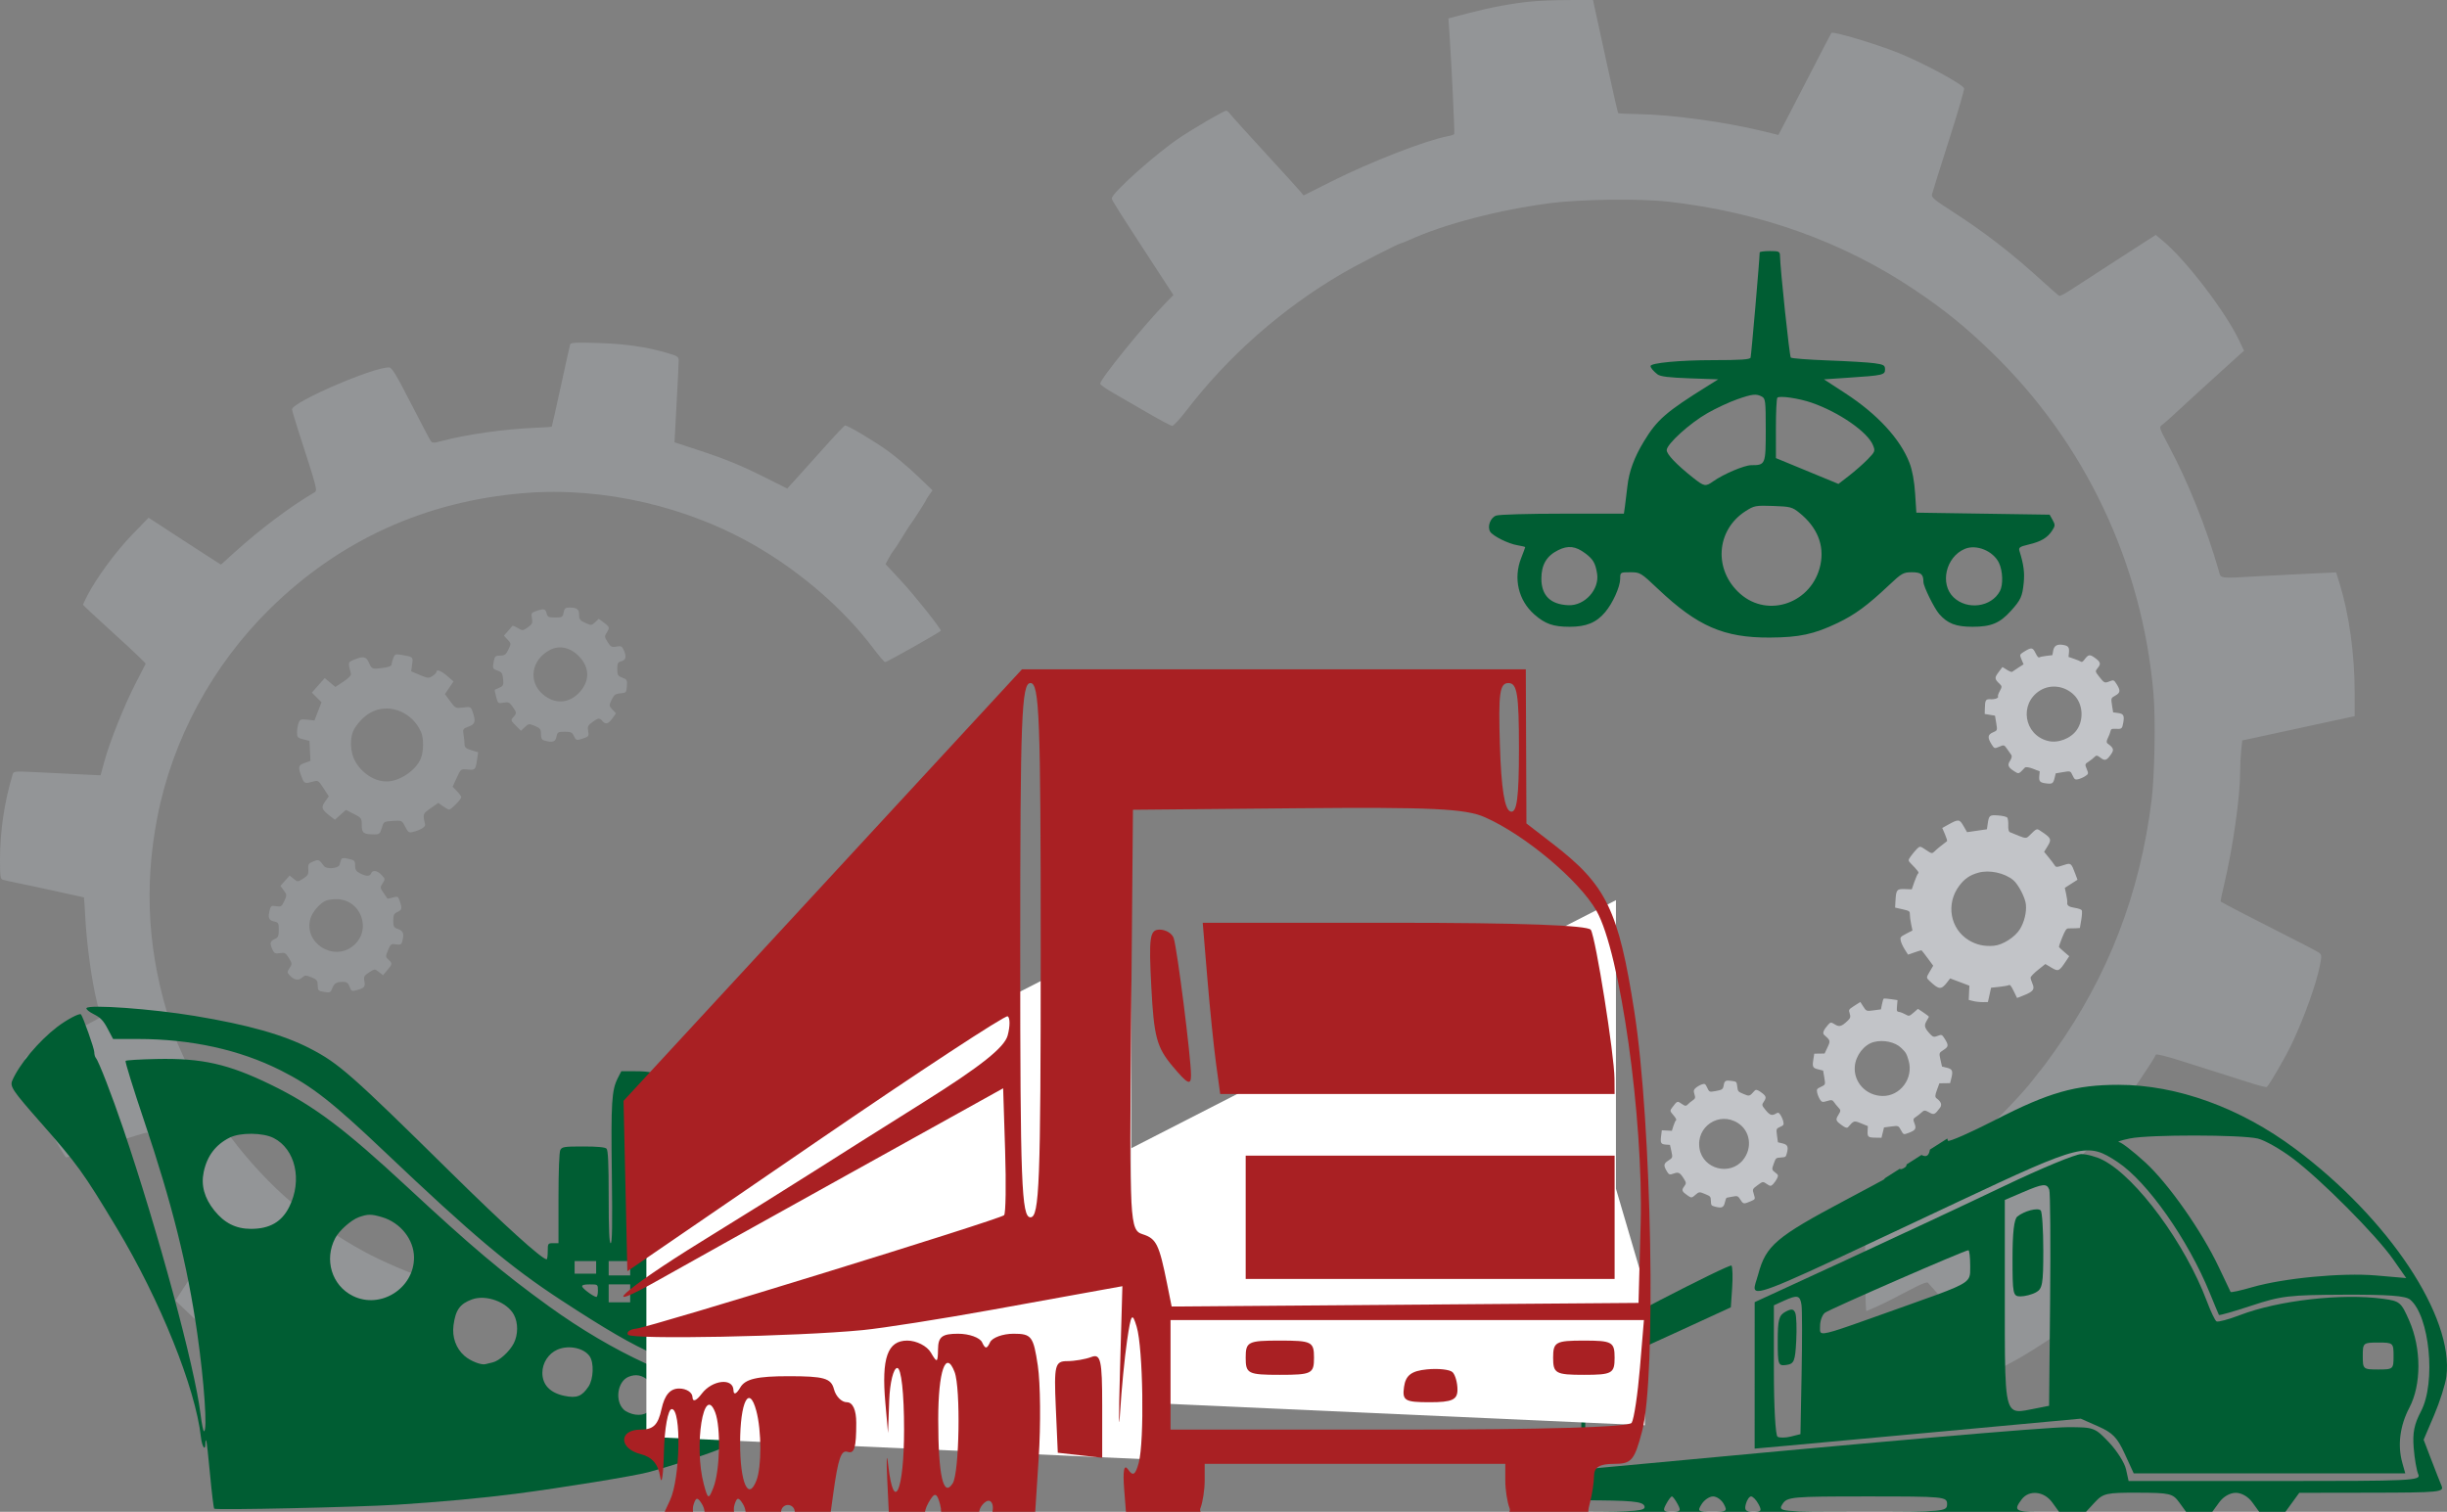 <svg width="212" height="131" viewBox="0 0 212 131" fill="none" xmlns="http://www.w3.org/2000/svg">
<rect x="0" y="0" width="212" height="131" fill="#808080" stroke="none"/>
<g clip-path="url(#clip0_1829_1933)">
<path opacity="0.5" fill-rule="evenodd" clip-rule="evenodd" d="M132.693 0.125C131 0.29 129.184 0.628 127.184 1.15L125.485 1.593L125.579 2.971C125.759 5.611 126.041 11.526 125.99 11.617C125.963 11.667 125.696 11.754 125.399 11.81C123.528 12.16 118.724 14.029 115.375 15.711L112.937 16.935L112.672 16.609C112.527 16.43 111.134 14.896 109.576 13.201C108.019 11.505 106.66 9.999 106.556 9.853C106.453 9.707 106.31 9.588 106.238 9.588C106.046 9.588 103.462 11.088 102.216 11.923C100.137 13.315 96.321 16.726 96.321 17.192C96.321 17.35 96.744 18.019 100.079 23.136L101.66 25.562L100.946 26.294C99.063 28.225 95.315 32.853 95.315 33.247C95.315 33.331 95.784 33.669 96.357 33.998C96.93 34.327 98.288 35.112 99.373 35.742C100.459 36.372 101.438 36.897 101.549 36.908C101.66 36.919 102.227 36.307 102.81 35.547C106.408 30.857 111.067 26.751 116.212 23.738C117.56 22.948 121.217 21.07 121.406 21.07C121.456 21.07 121.783 20.939 122.135 20.779C125.113 19.424 129.817 18.195 134.253 17.611C136.879 17.265 142.01 17.195 144.482 17.471C152.419 18.356 159.643 20.934 165.845 25.094C168.468 26.854 170.263 28.308 172.566 30.538C180.639 38.358 185.599 48.83 186.571 60.106C186.76 62.299 186.671 67.218 186.403 69.364C185.392 77.46 182.627 84.608 177.994 91.106C177.403 91.935 176.879 92.646 176.83 92.685C176.781 92.725 176.498 93.08 176.201 93.475C175.311 94.656 173.122 96.95 171.438 98.465C168.81 100.828 165.746 103.036 162.706 104.757L161.593 105.387L161.591 109.525C161.591 111.801 161.638 113.639 161.698 113.61C161.757 113.581 162.083 113.438 162.423 113.293C163.051 113.024 163.986 112.556 165.879 111.561C166.519 111.225 166.971 111.064 167.029 111.152C167.082 111.231 168.33 112.614 169.804 114.226C171.278 115.837 172.737 117.438 173.047 117.783L173.611 118.41L174.609 117.87C175.958 117.14 178.561 115.426 179.704 114.514C180.724 113.699 183.586 110.931 183.586 110.758C183.586 110.699 183.246 110.132 182.831 109.497C182.416 108.863 181.775 107.872 181.407 107.296C181.039 106.719 180.176 105.384 179.49 104.329L178.242 102.411L178.665 101.961C181.023 99.454 181.601 98.779 183.174 96.704C184.402 95.082 186.646 91.771 186.772 91.395C186.802 91.304 187.651 91.51 188.906 91.911C190.052 92.277 191.475 92.728 192.068 92.912C192.661 93.095 193.849 93.474 194.708 93.753C195.567 94.032 196.321 94.229 196.383 94.191C196.581 94.069 198.067 91.501 198.586 90.386C199.686 88.024 200.677 85.248 200.99 83.658C201.157 82.809 201.15 82.726 200.901 82.544C200.753 82.436 199.336 81.695 197.751 80.898C195.437 79.733 192.597 78.26 192.389 78.116C192.368 78.102 192.511 77.414 192.707 76.587C193.457 73.418 194.076 69.05 194.079 66.909C194.08 66.348 194.121 65.5 194.171 65.024L194.262 64.159L195.429 63.911C196.071 63.776 197.405 63.486 198.393 63.269C199.382 63.052 201.048 62.691 202.095 62.467L204 62.059V59.929C204 56.691 203.518 53.22 202.702 50.583L202.397 49.598L200.287 49.693C199.127 49.745 197.11 49.848 195.805 49.922C192.154 50.129 192.431 50.165 192.226 49.45C191.164 45.743 189.587 41.805 187.893 38.629C187.058 37.063 187.042 37.012 187.319 36.818C187.476 36.708 188.046 36.204 188.585 35.697C189.124 35.19 189.885 34.489 190.277 34.14C190.669 33.79 191.629 32.919 192.41 32.203C193.192 31.486 193.963 30.786 194.125 30.647L194.418 30.393L193.998 29.509C192.807 27.005 189.404 22.553 187.406 20.886L186.768 20.354L183.631 22.376C181.906 23.488 180.057 24.688 179.521 25.041C178.986 25.395 178.49 25.663 178.419 25.637C178.348 25.611 177.719 25.068 177.02 24.429C174.292 21.935 171.876 20.069 168.945 18.192C167.589 17.323 167.327 17.098 167.38 16.848C167.416 16.684 168.072 14.587 168.839 12.19C169.606 9.792 170.202 7.751 170.165 7.654C170.021 7.28 166.619 5.445 164.465 4.58C162.5 3.791 158.806 2.69 158.666 2.852C158.636 2.886 157.915 4.271 157.063 5.928C156.211 7.586 155.19 9.561 154.793 10.316L154.073 11.691L152.692 11.355C149.407 10.555 144.799 9.928 141.899 9.885C140.993 9.872 140.225 9.835 140.194 9.804C140.163 9.773 139.76 8.016 139.299 5.9C138.838 3.785 138.397 1.763 138.319 1.407C138.241 1.052 138.14 0.59 138.096 0.381L138.014 0L135.965 0.003C134.838 0.004 133.366 0.059 132.693 0.125ZM49.396 29.841C49.361 29.95 48.996 31.589 48.584 33.484C48.172 35.378 47.819 36.947 47.8 36.971C47.78 36.994 47.099 37.039 46.286 37.072C43.741 37.172 40.36 37.653 38.252 38.215C37.563 38.398 37.455 38.397 37.318 38.206C37.233 38.087 36.452 36.605 35.582 34.912C34.291 32.397 33.947 31.833 33.703 31.833C32.267 31.833 25.302 34.851 25.302 35.472C25.302 35.57 25.563 36.455 25.882 37.438C27.486 42.386 27.517 42.504 27.241 42.665C25.224 43.839 22.6 45.804 20.39 47.798L19.143 48.923L18.305 48.39C17.844 48.097 16.434 47.183 15.171 46.358L12.874 44.859L11.424 46.355C10.03 47.793 8.307 50.144 7.542 51.651C7.347 52.034 7.188 52.373 7.188 52.405C7.188 52.437 8.419 53.581 9.923 54.947C11.428 56.313 12.64 57.47 12.619 57.517C12.597 57.565 12.208 58.322 11.754 59.2C10.784 61.075 9.503 64.273 9.041 65.976L8.713 67.18L6.764 67.087C5.693 67.035 3.998 66.952 2.999 66.902C1.299 66.818 1.177 66.829 1.1 67.083C0.378 69.478 0 72.014 0 74.475C0 75.957 0.03 76.17 0.252 76.235C0.39 76.276 0.988 76.408 1.581 76.529C2.728 76.762 3.699 76.972 5.888 77.458C6.635 77.624 7.257 77.759 7.27 77.759C7.283 77.759 7.338 78.583 7.393 79.589C7.519 81.884 7.954 85.031 8.385 86.77C8.614 87.694 8.669 88.14 8.563 88.227C8.435 88.331 5.441 89.89 2.839 91.207C2.424 91.417 2.156 91.649 2.156 91.799C2.156 92.487 3.326 96.022 3.993 97.35C4.286 97.931 5.53 100.073 5.69 100.27C5.738 100.328 5.747 100.325 9.618 99.081C11.232 98.563 12.623 98.139 12.709 98.14C12.796 98.14 13.251 98.737 13.721 99.467C14.191 100.197 14.933 101.278 15.369 101.869C16.073 102.821 16.57 103.408 18.723 105.827L19.261 106.431L17.229 109.563L15.198 112.695L16.527 113.966C17.258 114.665 18.319 115.578 18.884 115.993C19.868 116.718 22.118 118.122 22.572 118.296C22.722 118.353 23.493 117.605 25.065 115.876C26.316 114.5 27.454 113.271 27.593 113.145C27.827 112.934 27.995 112.991 29.845 113.909C31.73 114.845 35.197 116.227 36.164 116.428L36.604 116.52L36.92 114.039C37.302 111.052 37.309 110.769 37.008 110.769C36.617 110.769 33.885 109.646 32.183 108.785C30.306 107.836 27.759 106.202 26.093 104.879C22.18 101.77 18.552 97.207 16.457 92.757C15.344 90.393 15.298 90.283 14.813 88.81C12.822 82.766 12.441 76.926 13.638 70.785C14.951 64.048 18.409 57.652 23.383 52.757C29.421 46.814 36.859 43.427 45.413 42.727C52.237 42.168 59.639 43.883 65.651 47.415C69.54 49.7 73.156 52.86 75.62 56.128C76.133 56.81 76.61 57.37 76.68 57.374C76.837 57.381 81.499 54.752 81.508 54.65C81.523 54.457 79.213 51.558 78.038 50.296L76.721 48.882L76.997 48.369C77.148 48.087 77.338 47.788 77.417 47.703C77.496 47.618 77.817 47.129 78.129 46.616C78.442 46.103 78.749 45.618 78.811 45.539C79.041 45.246 80.22 43.418 80.22 43.354C80.22 43.317 80.349 43.107 80.506 42.886L80.792 42.485L79.447 41.202C78.708 40.496 77.56 39.529 76.897 39.053C75.701 38.195 73.433 36.847 73.216 36.866C73.154 36.872 72.36 37.709 71.45 38.727C70.541 39.745 69.438 40.972 68.999 41.455L68.202 42.332L66.34 41.4C64.132 40.295 62.826 39.762 60.309 38.938L58.44 38.326L58.475 37.627C58.495 37.243 58.576 35.733 58.655 34.273C58.734 32.813 58.799 31.451 58.799 31.245C58.799 30.907 58.705 30.846 57.757 30.571C55.948 30.046 54.201 29.797 51.793 29.719C49.887 29.657 49.448 29.68 49.396 29.841ZM48.829 53.074C48.749 53.476 48.7 53.505 48.095 53.505C47.524 53.505 47.437 53.462 47.357 53.146C47.257 52.746 47.117 52.715 46.453 52.946C46.036 53.091 46.005 53.145 46.085 53.573C46.161 53.98 46.115 54.083 45.73 54.356C45.301 54.661 45.276 54.663 44.86 54.418C44.624 54.279 44.413 54.194 44.391 54.23C44.369 54.265 44.194 54.472 44.002 54.689L43.654 55.083L43.973 55.423C44.286 55.755 44.287 55.774 44.044 56.284C43.834 56.723 43.722 56.806 43.336 56.806C42.937 56.806 42.866 56.864 42.788 57.254C42.653 57.927 42.664 57.957 43.115 58.114C43.467 58.236 43.54 58.35 43.587 58.841C43.636 59.353 43.599 59.442 43.278 59.578C43.078 59.664 42.893 59.747 42.868 59.762C42.843 59.778 42.895 60.058 42.983 60.384C43.137 60.958 43.159 60.975 43.62 60.889C44.036 60.811 44.138 60.855 44.404 61.228C44.773 61.746 44.777 61.804 44.467 62.146C44.237 62.4 44.248 62.438 44.679 62.868L45.133 63.322L45.473 63.003C45.797 62.7 45.838 62.695 46.34 62.904C46.799 63.096 46.867 63.187 46.867 63.608C46.867 63.988 46.936 64.11 47.19 64.178C47.887 64.365 48.121 64.287 48.211 63.838C48.291 63.439 48.343 63.407 48.925 63.407C49.455 63.407 49.578 63.463 49.716 63.766C49.902 64.173 49.956 64.186 50.587 63.966C51 63.822 51.035 63.765 50.958 63.355C50.885 62.968 50.937 62.855 51.308 62.58C51.821 62.202 51.947 62.187 52.186 62.475C52.457 62.801 52.709 62.736 53.055 62.25L53.369 61.81L53.058 61.48C52.756 61.159 52.754 61.135 52.993 60.635C53.199 60.205 53.322 60.114 53.755 60.078C54.246 60.037 54.273 60.007 54.313 59.459C54.352 58.932 54.318 58.868 53.918 58.718C53.529 58.571 53.48 58.488 53.48 57.969C53.48 57.466 53.53 57.373 53.839 57.295C54.238 57.195 54.297 56.891 54.031 56.308C53.887 55.993 53.798 55.953 53.406 56.026C53.002 56.102 52.913 56.055 52.645 55.634C52.373 55.205 52.364 55.125 52.552 54.838C52.842 54.396 52.822 54.321 52.317 53.949L51.874 53.621L51.557 53.918C51.252 54.204 51.222 54.206 50.707 53.973C50.254 53.768 50.173 53.663 50.173 53.275C50.173 52.782 49.986 52.644 49.317 52.644C48.986 52.644 48.9 52.719 48.829 53.074ZM47.657 56.313C46.031 57.156 45.727 59.048 47.038 60.168C48.069 61.049 49.315 60.972 50.222 59.97C51.074 59.028 51.092 57.924 50.27 56.989C49.512 56.128 48.514 55.87 47.657 56.313ZM34.071 57.023C33.992 57.23 33.928 57.482 33.928 57.585C33.928 57.698 33.665 57.807 33.261 57.862C32.243 58.002 32.203 57.989 31.978 57.451C31.741 56.884 31.481 56.827 30.673 57.164C30.132 57.389 30.139 57.359 30.403 58.384C30.437 58.517 30.189 58.777 29.756 59.062L29.054 59.525L28.595 59.139L28.135 58.754L27.575 59.385L27.014 60.015L27.433 60.434L27.852 60.853L27.548 61.64L27.243 62.428L26.622 62.36C26.066 62.299 25.988 62.329 25.867 62.644C25.794 62.837 25.734 63.206 25.734 63.463C25.734 63.884 25.787 63.944 26.273 64.064L26.812 64.197L26.854 65.063L26.896 65.929L26.375 66.117C25.815 66.319 25.794 66.468 26.187 67.462C26.358 67.893 26.45 67.919 27.121 67.727C27.553 67.604 27.593 67.629 28.029 68.301L28.485 69.004L28.164 69.454C27.8 69.964 27.858 70.141 28.569 70.688L29.016 71.032L29.492 70.607L29.969 70.181L30.655 70.528C31.315 70.863 31.34 70.898 31.34 71.502C31.34 72.187 31.496 72.3 32.449 72.304C32.861 72.305 32.928 72.246 33.079 71.744C33.245 71.188 33.257 71.181 34.035 71.134C34.82 71.086 34.823 71.087 35.103 71.637C35.352 72.125 35.43 72.177 35.771 72.093C36.418 71.932 36.878 71.651 36.83 71.444C36.62 70.521 36.618 70.524 37.305 70.041L37.971 69.572L38.38 69.862C38.605 70.022 38.847 70.153 38.918 70.153C39.084 70.153 39.966 69.248 39.966 69.077C39.966 69.007 39.797 68.773 39.591 68.558L39.216 68.167L39.569 67.396C39.921 66.629 39.926 66.625 40.503 66.68C41.171 66.744 41.199 66.716 41.33 65.838L41.428 65.183L40.841 65.007C40.385 64.87 40.253 64.76 40.252 64.514C40.251 64.34 40.212 63.961 40.164 63.674C40.081 63.175 40.102 63.142 40.597 62.963C41.169 62.757 41.239 62.509 40.953 61.691C40.794 61.235 40.773 61.225 40.126 61.305C39.476 61.385 39.454 61.375 39.005 60.766L38.548 60.144L38.921 59.596L39.294 59.048L38.744 58.572C38.211 58.112 37.81 57.963 37.81 58.224C37.81 58.294 37.655 58.453 37.465 58.577C37.146 58.786 37.064 58.779 36.372 58.487L35.624 58.171L35.706 57.569C35.797 56.91 35.805 56.917 34.754 56.74C34.266 56.657 34.2 56.685 34.071 57.023ZM32.347 61.627C31.746 61.887 31.145 62.437 30.728 63.109C30.266 63.855 30.304 65.167 30.814 66.035C31.405 67.043 32.475 67.713 33.493 67.713C34.608 67.713 36.019 66.769 36.452 65.734C36.705 65.13 36.722 63.995 36.486 63.45C35.764 61.779 33.898 60.956 32.347 61.627ZM29.543 74.519C29.504 74.643 29.444 74.835 29.411 74.944C29.316 75.253 28.287 75.335 28.075 75.051C27.632 74.459 27.616 74.452 27.131 74.651C26.723 74.819 26.673 74.899 26.708 75.332C26.741 75.75 26.677 75.866 26.27 76.127C25.794 76.431 25.791 76.431 25.443 76.15L25.094 75.867L24.694 76.315L24.293 76.762L24.582 77.153C24.857 77.527 24.86 77.567 24.631 78.069C24.414 78.546 24.349 78.588 23.933 78.52C23.543 78.457 23.462 78.496 23.384 78.784C23.192 79.5 23.269 79.741 23.721 79.84C24.121 79.928 24.152 79.981 24.152 80.572C24.152 81.113 24.098 81.235 23.793 81.373C23.391 81.556 23.354 81.734 23.607 82.287C23.755 82.614 23.846 82.656 24.248 82.591C24.662 82.524 24.751 82.572 25.023 83.011C25.315 83.483 25.318 83.526 25.089 83.875C24.864 84.219 24.864 84.259 25.094 84.513C25.465 84.921 25.86 84.996 26.17 84.715C26.417 84.492 26.49 84.489 26.978 84.683C27.446 84.87 27.516 84.959 27.523 85.379C27.53 85.826 27.572 85.869 28.081 85.952C28.579 86.033 28.645 86.006 28.773 85.671C28.95 85.206 29.141 85.084 29.692 85.081C30.043 85.079 30.158 85.161 30.288 85.503C30.435 85.894 30.484 85.918 30.89 85.802C31.582 85.604 31.661 85.514 31.571 85.026C31.498 84.632 31.548 84.538 31.978 84.26C32.466 83.944 32.469 83.944 32.825 84.224L33.183 84.505L33.556 84.063C34.001 83.535 34.008 83.473 33.655 83.154C33.395 82.92 33.394 82.88 33.619 82.333C33.837 81.804 33.892 81.764 34.31 81.829C34.685 81.887 34.778 81.845 34.847 81.587C35.027 80.917 34.945 80.662 34.503 80.508C34.119 80.374 34.072 80.293 34.072 79.773C34.072 79.289 34.134 79.16 34.431 79.025C34.832 78.843 34.859 78.717 34.637 78.081C34.495 77.672 34.453 77.65 34.036 77.77C33.789 77.84 33.579 77.883 33.568 77.865C33.556 77.846 33.404 77.623 33.228 77.369C32.923 76.929 32.92 76.891 33.151 76.539C33.383 76.185 33.38 76.156 33.06 75.817C32.686 75.418 32.275 75.356 32.151 75.678C32.045 75.953 31.726 75.952 31.189 75.674C30.867 75.508 30.765 75.355 30.765 75.037C30.765 74.564 30.73 74.531 30.082 74.392C29.723 74.315 29.599 74.344 29.543 74.519ZM28.238 78.042C27.717 78.252 27.04 79.046 26.882 79.633C26.32 81.714 28.887 83.339 30.579 81.972C32.281 80.597 31.277 77.875 29.081 77.912C28.782 77.917 28.403 77.975 28.238 78.042Z" fill="#A7AAAF"/>
<path fill-rule="evenodd" clip-rule="evenodd" d="M7.492 87.354C7.436 87.445 7.714 87.677 8.123 87.882C8.709 88.174 8.948 88.424 9.326 89.137L9.797 90.027L11.925 90.029C16.566 90.034 20.753 90.954 24.327 92.753C27.027 94.112 28.783 95.487 33.323 99.798C40.958 107.048 44.163 109.746 48.575 112.635C52.433 115.162 54.792 116.532 56.665 117.333C57.62 117.742 58.751 118.252 59.178 118.465C59.605 118.679 60.514 119.04 61.197 119.266C62.815 119.803 63.09 119.978 62.316 119.981C59.18 119.994 53.092 117.196 47.574 113.208C43.51 110.27 40.889 108.061 35.264 102.836C29.823 97.782 27.163 95.787 23.462 93.987C19.77 92.192 17.505 91.681 13.584 91.763C12.156 91.792 10.939 91.865 10.879 91.925C10.82 91.984 11.543 94.324 12.488 97.124C14.903 104.288 16.247 109.66 17.087 115.516C17.693 119.735 17.988 124.019 17.673 124.019C17.607 124.019 17.47 123.338 17.369 122.506C16.876 118.431 13.693 106.688 10.659 97.746C9.696 94.908 8.541 91.93 8.302 91.669C8.228 91.588 8.167 91.358 8.167 91.159C8.167 90.853 7.179 88.062 7.012 87.895C6.884 87.767 5.762 88.364 4.931 89.003C3.344 90.224 1.667 92.23 1.065 93.628C0.844 94.141 1.084 94.499 3.486 97.227C6.72 100.9 7.196 101.558 10.113 106.404C13.862 112.632 16.936 120.268 17.407 124.523C17.501 125.371 17.794 125.792 17.794 125.079C17.794 124.894 17.826 124.774 17.864 124.812C17.902 124.85 18.052 126.171 18.197 127.748C18.342 129.324 18.505 130.665 18.559 130.728C18.681 130.867 30.896 130.601 34.41 130.383C37.975 130.161 41.821 129.807 44.659 129.439C48.637 128.924 54.908 127.905 56.15 127.572C58.264 127.005 61.806 125.845 62.533 125.481C64.281 124.605 64.997 123.461 65 121.536C65.003 119.883 64.585 117.773 64.121 117.088C63.728 116.51 63.766 116.33 64.302 116.233C64.551 116.188 64.603 116.076 64.562 115.675C64.531 115.363 64.582 115.173 64.696 115.173C64.977 115.173 64.733 114.367 64.356 114.048C64.167 113.887 63.78 113.776 63.411 113.776H62.788L62.866 112.963C62.941 112.186 62.918 112.123 62.36 111.566C61.795 111.001 61.742 110.983 60.672 110.983H59.566V110.386C59.566 109.873 59.425 109.629 58.557 108.643L57.547 107.497L57.544 100.665C57.541 94.427 57.517 93.805 57.272 93.503C56.833 92.961 56.393 92.825 55.076 92.825H53.827L53.527 93.412C52.992 94.46 52.927 95.504 53.007 101.71C53.064 106.127 53.038 107.724 52.909 107.724C52.783 107.724 52.734 106.595 52.734 103.72C52.734 100.812 52.683 99.665 52.547 99.529C52.424 99.406 51.748 99.343 50.534 99.343C48.887 99.343 48.691 99.373 48.546 99.643C48.448 99.827 48.386 101.449 48.386 103.834V107.724H47.92C47.471 107.724 47.454 107.749 47.454 108.422C47.454 108.806 47.412 109.12 47.36 109.12C46.954 109.12 43.664 106.14 39.069 101.609C30.414 93.075 29.357 92.143 26.873 90.858C24.572 89.667 21.495 88.798 16.863 88.03C13.159 87.416 7.698 87.022 7.492 87.354ZM19.9 98.575C18.68 99.182 17.935 100.171 17.646 101.563C17.406 102.717 17.706 103.807 18.557 104.876C19.434 105.976 20.437 106.482 21.741 106.482C23.363 106.482 24.406 105.884 25.057 104.58C26.212 102.269 25.598 99.566 23.699 98.606C22.77 98.136 20.811 98.12 19.9 98.575ZM31.089 105.469C30.432 105.703 29.387 106.629 29.044 107.281C28.063 109.147 28.741 111.383 30.564 112.29C32.951 113.479 35.873 111.648 35.869 108.965C35.867 107.417 34.702 105.943 33.108 105.47C32.17 105.191 31.869 105.191 31.089 105.469ZM49.783 109.819V110.362H50.715H51.647V109.819V109.275H50.715H49.783V109.819ZM52.734 109.896V110.517H53.665H54.597V109.896V109.275H53.665H52.734V109.896ZM50.442 111.487C50.511 111.696 51.451 112.379 51.67 112.379C51.742 112.379 51.802 112.135 51.802 111.836C51.802 111.294 51.8 111.293 51.09 111.293C50.59 111.293 50.398 111.351 50.442 111.487ZM52.734 112.069V112.845H53.665H54.597V112.069V111.293H53.665H52.734V112.069ZM40.892 112.595C39.841 112.981 39.467 113.505 39.29 114.84C39.154 115.862 39.506 116.841 40.239 117.485C40.758 117.94 41.708 118.312 42.069 118.203C42.17 118.172 42.443 118.106 42.676 118.055C43.247 117.93 44.143 117.12 44.513 116.396C44.893 115.651 44.899 114.628 44.526 113.929C43.935 112.82 42.107 112.149 40.892 112.595ZM48.289 116.948C47.518 117.283 46.988 118.099 46.988 118.953C46.988 119.996 47.657 120.696 48.9 120.952C49.966 121.172 50.41 121.001 50.983 120.151C51.422 119.501 51.475 118.079 51.083 117.519C50.575 116.795 49.26 116.526 48.289 116.948ZM54.449 119.304C53.485 119.709 53.248 121.4 54.049 122.152C54.248 122.339 54.696 122.53 55.044 122.577C55.861 122.687 56.389 122.351 56.762 121.486C57.084 120.739 56.968 120.361 56.203 119.654C55.659 119.152 55.085 119.037 54.449 119.304Z" fill="#005D33"/>
<path fill-rule="evenodd" clip-rule="evenodd" d="M152.454 21.872C152.454 22.385 151.724 30.818 151.665 30.988C151.608 31.152 150.796 31.207 148.408 31.207C145.548 31.207 142.992 31.449 142.999 31.719C143.003 31.875 143.227 32.144 143.592 32.432C143.839 32.626 144.57 32.718 146.395 32.782L148.864 32.87L148.021 33.395C144.341 35.688 143.574 36.352 142.429 38.237C141.579 39.638 141.133 40.851 140.991 42.15C140.928 42.726 140.835 43.492 140.783 43.853L140.689 44.51H135.374C132.384 44.51 129.865 44.583 129.615 44.678C129.117 44.867 128.837 45.628 129.102 46.068C129.332 46.45 130.682 47.12 131.481 47.249C131.842 47.307 132.138 47.381 132.138 47.413C132.138 47.446 131.98 47.872 131.788 48.36C131.097 50.11 131.546 52.026 132.929 53.241C133.873 54.069 134.567 54.311 135.992 54.311C137.426 54.311 138.298 53.953 139.061 53.05C139.725 52.264 140.365 50.844 140.368 50.154C140.369 49.589 140.374 49.586 141.243 49.586C142.097 49.586 142.15 49.617 143.651 51.038C147.07 54.274 149.35 55.265 153.33 55.245C155.89 55.231 157.159 54.959 159.197 53.984C160.712 53.259 161.779 52.475 163.647 50.714C164.755 49.669 164.902 49.586 165.636 49.586C166.439 49.586 166.64 49.754 166.64 50.431C166.641 50.812 167.577 52.716 168.005 53.204C168.733 54.034 169.452 54.31 170.894 54.311C172.5 54.312 173.253 54 174.212 52.939C175.071 51.989 175.21 51.688 175.327 50.513C175.417 49.612 175.326 48.921 174.962 47.748C174.868 47.444 174.975 47.368 175.766 47.181C176.836 46.927 177.381 46.602 177.792 45.975C178.06 45.567 178.064 45.472 177.832 45.058L177.573 44.597L171.8 44.51L166.027 44.422L165.92 42.759C165.852 41.705 165.675 40.738 165.436 40.118C164.636 38.039 162.657 35.89 159.874 34.078L158.019 32.87L160.097 32.731C163.148 32.529 163.313 32.492 163.313 32.009C163.313 31.651 163.202 31.587 162.393 31.473C161.887 31.402 160.081 31.293 158.379 31.232C156.678 31.17 155.224 31.058 155.149 30.983C155.033 30.867 154.232 23.314 154.212 22.149C154.206 21.794 154.119 21.755 153.33 21.755C152.848 21.755 152.454 21.808 152.454 21.872ZM150.471 34.611C149.814 34.843 148.676 35.373 147.944 35.789C146.401 36.665 144.398 38.482 144.398 39.007C144.398 39.37 145.264 40.274 146.704 41.413C147.649 42.16 147.764 42.18 148.424 41.71C149.304 41.084 151.128 40.309 151.721 40.309C152.957 40.309 152.979 40.255 152.979 37.246C152.979 34.755 152.953 34.531 152.641 34.364C152.15 34.101 151.807 34.14 150.471 34.611ZM153.986 34.46C153.914 34.532 153.856 35.74 153.858 37.144L153.861 39.696L156.569 40.814L159.277 41.932L160.2 41.219C160.708 40.826 161.43 40.19 161.806 39.805C162.458 39.135 162.478 39.08 162.264 38.564C161.789 37.418 159.301 35.701 156.935 34.888C155.834 34.509 154.177 34.269 153.986 34.46ZM151.228 44.292C148.661 45.937 148.44 49.407 150.772 51.458C153.218 53.61 157.029 52.225 157.718 48.933C158.072 47.241 157.44 45.682 155.897 44.439C155.271 43.935 155.112 43.893 153.62 43.842C152.105 43.789 151.973 43.814 151.228 44.292ZM134.988 47.674C133.99 48.171 133.539 48.938 133.539 50.136C133.539 51.605 134.332 52.383 135.893 52.443C137.294 52.497 138.585 51.072 138.368 49.712C138.221 48.795 138.027 48.46 137.346 47.949C136.502 47.316 135.859 47.241 134.988 47.674ZM170.222 47.563C168.58 48.256 168.038 50.596 169.25 51.757C170.435 52.892 172.529 52.61 173.268 51.216C173.557 50.671 173.518 49.476 173.189 48.783C172.694 47.74 171.229 47.138 170.222 47.563Z" fill="#005D33"/>
<path d="M137 126.94V117.936C137.011 117.87 137.022 117.8 137.032 117.729C137.135 116.968 137.285 116.282 137.365 116.204C137.971 115.612 149.883 109.454 150.014 109.665C150.106 109.814 150.13 110.688 150.068 111.608L149.954 113.28L145.066 115.527C142.377 116.762 139.54 118.056 138.761 118.402L137.343 119.031V123.016C137.343 125.988 137.32 126.75 137 126.94Z" fill="#005D33"/>
<path fill-rule="evenodd" clip-rule="evenodd" d="M137 127.342V130.001C141.398 130.009 142.313 130.101 142.466 130.5C142.627 130.919 141.887 130.995 137 131L144.846 131H148.357H151.892H161.35H176.541C174.6 131 174.432 130.869 175.155 129.917C175.79 129.081 177.086 129.209 177.791 130.177L178.39 131H180.725L181.498 130.167C182.212 129.396 182.495 129.334 185.234 129.344C187.994 129.354 188.237 129.411 188.796 130.177L189.395 131H191.667L192.266 130.177C192.627 129.681 193.196 129.354 193.699 129.354C194.201 129.354 194.77 129.681 195.131 130.177L195.73 131H198.003L199.201 129.354L205.489 129.344C211.347 129.334 211.76 129.293 211.529 128.75C211.393 128.429 210.988 127.399 210.629 126.461L209.976 124.754L210.883 122.627C211.381 121.457 211.86 119.948 211.947 119.274C212.611 114.11 206.982 105.626 198.867 99.558C194.09 95.986 188.611 94 183.535 94C179.817 94 177.516 94.653 172.908 97.018C170.735 98.133 168.868 98.957 168.759 98.848C168.748 98.837 168.731 98.769 168.709 98.652L168.689 98.667L167.202 99.613C167.111 100.16 166.886 100.297 166.472 100.077L165.175 100.902C165.185 101.011 165.133 101.097 165.021 101.166C164.812 101.296 164.685 101.353 164.581 101.28L163.266 102.116C163.273 102.151 163.274 102.17 163.271 102.172C163.225 102.207 161.686 103.033 159.852 104.007C153.874 107.182 152.997 107.928 152.331 110.402C152.283 110.581 152.229 110.751 152.179 110.906C152.049 111.313 151.95 111.624 152.064 111.771C152.425 112.242 154.949 111.054 165.529 106.072L165.532 106.071C166.792 105.477 168.168 104.829 169.667 104.124C180.42 99.069 180.85 98.962 183.466 100.695C186.033 102.394 189.558 107.402 191.442 112.024C191.847 113.019 192.207 113.882 192.241 113.941C192.275 114 193.554 113.635 195.084 113.128C197.627 112.288 198.315 112.206 203.066 112.187C206.922 112.172 208.405 112.281 208.801 112.609C210.496 114.013 211.061 119.791 209.747 122.292C209.156 123.418 209.011 124.141 209.115 125.459C209.188 126.398 209.367 127.429 209.512 127.75C209.761 128.3 209.05 128.333 197.095 128.333H184.415L184.191 127.315C184.068 126.756 183.404 125.706 182.716 124.982C181.493 123.697 181.41 123.667 179.152 123.667C177.194 123.667 162.563 124.938 138.677 127.184C138.11 127.237 137.55 127.29 137 127.342ZM161.35 131C154.094 131 154.016 130.992 154.427 130.333C154.822 129.701 155.205 129.667 161.767 129.667C168.466 129.667 168.689 129.688 168.689 130.333C168.689 130.98 168.466 131 161.35 131ZM151.892 131C151.242 131 151.113 130.866 151.252 130.333C151.348 129.967 151.554 129.667 151.709 129.667C151.865 129.667 152.153 129.967 152.349 130.333C152.661 130.915 152.603 131 151.892 131ZM148.357 131C147.092 131 147.034 130.959 147.425 130.333C147.654 129.967 148.1 129.667 148.416 129.667C148.733 129.667 149.152 129.967 149.348 130.333C149.678 130.949 149.602 131 148.357 131ZM144.846 131C144.093 131 144.032 130.92 144.346 130.333C144.543 129.967 144.768 129.667 144.846 129.667C144.925 129.667 145.15 129.967 145.347 130.333C145.66 130.92 145.6 131 144.846 131ZM195.612 98.658C196.206 98.799 197.557 99.563 198.613 100.357C201.066 102.198 205.867 107.024 207.336 109.125L208.468 110.745L205.835 110.519C202.898 110.267 197.827 110.751 195.103 111.542C194.12 111.828 193.287 112.01 193.252 111.948C193.218 111.885 192.765 110.933 192.245 109.833C190.751 106.666 187.866 102.555 185.838 100.703C184.813 99.766 183.799 98.983 183.584 98.962C183.37 98.941 183.795 98.799 184.528 98.648C186.189 98.304 194.153 98.312 195.612 98.658Z" fill="#005D33"/>
<path d="M177.025 108.377C177.025 106.581 176.924 105.009 176.799 104.885C176.539 104.625 175.385 104.926 174.775 105.415C174.492 105.641 174.358 106.807 174.358 109.041C174.358 112.146 174.397 112.333 175.047 112.333C175.425 112.333 176.026 112.178 176.381 111.988C176.951 111.683 177.025 111.265 177.025 108.377Z" fill="#005D33"/>
<path d="M155.619 116.204C155.674 115.125 155.639 114.031 155.54 113.773C155.401 113.412 155.206 113.387 154.688 113.664C154.12 113.968 154.017 114.359 154.017 116.202C154.017 118.27 154.055 118.374 154.767 118.273C155.434 118.178 155.528 117.949 155.619 116.204Z" fill="#005D33"/>
<path fill-rule="evenodd" clip-rule="evenodd" d="M191.198 112.761C189.322 107.76 185.1 102.021 182.194 100.521C181.644 100.237 180.796 100.003 180.309 100.002C179.822 100.001 176.821 101.245 173.639 102.767C170.458 104.289 164.292 107.176 159.937 109.184L152.019 112.833L152.016 125.524L154.6 125.292C156.021 125.164 162.378 124.58 168.727 123.994L180.269 122.928L181.784 123.598C183.038 124.153 183.432 124.56 184.078 125.967L184.858 127.667H208.384L208.127 126.75C207.702 125.231 207.92 123.535 208.74 121.976C209.786 119.988 209.785 116.856 208.738 114.459C208.027 112.831 207.92 112.741 206.467 112.542C202.889 112.052 197.404 112.676 194.064 113.953C193.072 114.332 192.157 114.577 192.029 114.499C191.901 114.42 191.527 113.638 191.198 112.761ZM177.615 112.661C177.663 107.628 177.631 103.32 177.542 103.088C177.324 102.522 177.011 102.553 175.219 103.321L173.691 103.976L173.691 113.335C173.69 119.841 173.69 121.765 174.48 122.178C174.812 122.351 175.283 122.257 175.952 122.124L176.088 122.097L177.526 121.813L177.615 112.661ZM170.617 110.635C170.696 110.424 170.694 110.183 170.691 109.863C170.69 109.797 170.69 109.728 170.69 109.655C170.69 108.928 170.62 108.333 170.536 108.333C170.22 108.333 158.502 113.444 158.101 113.756C157.872 113.935 157.685 114.448 157.685 114.897C157.685 114.956 157.683 115.013 157.681 115.066C157.676 115.238 157.671 115.371 157.735 115.45C157.946 115.712 158.912 115.367 163.111 113.869C163.497 113.731 163.911 113.583 164.354 113.426C164.659 113.317 164.95 113.213 165.227 113.115C169.361 111.644 170.374 111.284 170.617 110.635ZM156.085 119.051C156.139 116.181 156.136 113.496 156.077 113.083C155.956 112.23 155.727 112.176 154.532 112.72L153.683 113.107V118.7C153.683 121.89 153.82 124.378 154.001 124.491C154.176 124.599 154.695 124.593 155.153 124.478L155.986 124.269L156.085 119.051ZM206.037 118.667C207.339 118.667 207.37 118.639 207.37 117.5C207.37 116.361 207.339 116.333 206.037 116.333C204.734 116.333 204.703 116.361 204.703 117.5C204.703 118.639 204.734 118.667 206.037 118.667Z" fill="#005D33"/>
<path d="M56 102.5V124.5L100.5 126.5V114.5L98 106V81L56 102.5Z" fill="white"/>
<path d="M98 99.5V121.5L142.5 123.5V111.5L140 103V78L98 99.5Z" fill="white"/>
<path d="M139.874 93.461C139.858 91.386 138.247 81.257 137.825 80.572C137.58 80.174 131.608 79.959 120.824 79.959H104.2L104.599 84.755C104.818 87.392 105.159 90.73 105.356 92.174L105.715 94.797H139.885L139.874 93.461Z" fill="#A92023"/>
<path d="M103.186 93.156C103.186 91.67 101.996 82.254 101.687 81.295C101.556 80.887 101.006 80.553 100.467 80.553C99.611 80.553 99.519 81.187 99.747 85.529C99.973 89.855 100.216 90.754 101.597 92.4C102.902 93.955 103.186 94.091 103.186 93.156Z" fill="#A92023"/>
<path d="M139.885 110.821V100.138H107.922V110.821H139.885Z" fill="#A92023"/>
<path d="M137.221 119.13C139.668 119.13 139.885 119.009 139.885 117.646C139.885 116.284 139.668 116.163 137.221 116.163C134.775 116.163 134.558 116.284 134.558 117.646C134.558 119.009 134.775 119.13 137.221 119.13Z" fill="#A92023"/>
<path d="M110.881 119.13C113.644 119.13 113.841 119.031 113.841 117.646C113.841 116.262 113.644 116.163 110.881 116.163C108.119 116.163 107.922 116.262 107.922 117.646C107.922 119.031 108.119 119.13 110.881 119.13Z" fill="#A92023"/>
<path d="M126.271 120.416C126.271 119.817 126.081 119.137 125.848 118.904C125.616 118.671 124.617 118.56 123.629 118.657C122.283 118.789 121.784 119.169 121.642 120.169C121.473 121.366 121.703 121.504 123.862 121.504C125.803 121.504 126.271 121.293 126.271 120.416Z" fill="#A92023"/>
<path fill-rule="evenodd" clip-rule="evenodd" d="M132.245 71.354L132.19 58H88.538L54.022 95.388L54.353 110.154L70.631 99.004C79.584 92.871 87.085 87.948 87.3 88.064C87.516 88.179 87.516 88.928 87.3 89.727C87.022 90.76 84.945 92.411 80.102 95.45C76.358 97.799 71.963 100.572 70.335 101.611C68.707 102.65 64.383 105.349 60.725 107.606C53.998 111.758 51.438 114.094 57.165 110.854C58.874 109.887 66.266 105.767 73.591 101.699L86.909 94.301L87.08 99.669C87.174 102.622 87.135 105.154 86.992 105.297C86.627 105.663 56.343 115.005 55.134 115.124C54.587 115.178 54.259 115.415 54.404 115.651C54.677 116.094 69.039 115.813 74.753 115.253C76.532 115.078 81.593 114.282 85.999 113.484C90.406 112.685 94.738 111.901 95.626 111.741L97.24 111.45L97.034 118.702C96.92 122.692 96.924 124.353 97.041 122.394C97.159 120.436 97.431 117.632 97.647 116.163C97.991 113.81 98.091 113.669 98.481 114.976C99.035 116.826 99.155 124.883 98.657 126.748C98.374 127.806 98.159 127.946 97.742 127.341C97.383 126.818 97.265 127.408 97.396 129.071L97.548 131H104.025C103.953 130.902 103.96 130.787 104.011 130.655C104.209 130.138 104.37 129.07 104.37 128.281V126.846H130.414V128.281C130.414 129.07 130.576 130.138 130.774 130.655C130.824 130.787 130.832 130.902 130.76 131H137.611C137.598 130.815 137.652 130.574 137.736 130.258C137.932 129.524 138.097 128.455 138.101 127.884C138.107 127.137 138.588 126.846 139.815 126.846C141.351 126.846 141.594 126.565 142.264 124.026C143.506 119.317 143.104 97.365 141.598 87.686C140.224 78.853 139.185 76.709 134.552 73.134L132.245 71.354ZM130.858 70.316C131.416 70.502 131.598 69.16 131.598 64.874C131.598 60.153 131.444 59.187 130.688 59.187C129.923 59.187 129.805 60.054 129.948 64.629C130.064 68.327 130.355 70.15 130.858 70.316ZM89.276 105.48C90.051 105.48 90.164 102.512 90.164 82.333C90.164 62.154 90.051 59.187 89.276 59.187C88.502 59.187 88.388 62.154 88.388 82.333C88.388 102.512 88.502 105.48 89.276 105.48ZM138.313 78.921C136.802 76.27 132.085 72.32 128.618 70.803C126.945 70.07 123.952 69.929 112.361 70.036L98.155 70.167L97.999 88.374C97.847 106.017 97.878 106.592 99.004 106.951C100.184 107.327 100.426 107.82 101.119 111.274L101.508 113.211L141.957 112.898L142.141 106.073C142.389 96.875 140.366 82.524 138.313 78.921ZM141.364 123.286C141.565 122.959 141.886 120.823 142.077 118.538L142.424 114.382H101.411V123.878H121.205C133.742 123.878 141.133 123.661 141.364 123.286Z" fill="#A92023"/>
<path fill-rule="evenodd" clip-rule="evenodd" d="M57.584 131L58.053 129.987C58.934 128.085 59.046 122.098 58.201 122.098C57.875 122.098 57.569 123.767 57.52 125.807C57.472 127.847 57.323 128.807 57.19 127.94C57.026 126.869 56.486 126.247 55.504 126C53.605 125.522 53.595 123.878 55.49 123.878C56.601 123.878 57.011 123.478 57.313 122.098C57.581 120.873 58.058 120.317 58.84 120.317C59.465 120.317 59.985 120.651 59.995 121.059C60.007 121.512 60.321 121.397 60.8 120.762C61.707 119.565 63.519 119.369 63.546 120.465C63.556 120.905 63.796 120.808 64.134 120.228C64.566 119.487 65.586 119.249 68.33 119.249C71.395 119.249 72.002 119.423 72.251 120.376C72.413 120.997 72.913 121.504 73.364 121.504C73.879 121.504 74.183 122.164 74.183 123.285C74.183 125.467 74.022 126 73.426 125.802C72.877 125.618 72.612 126.388 72.198 129.368L71.972 131L68.855 131C68.855 130.674 68.589 130.407 68.263 130.407C67.938 130.407 67.671 130.674 67.671 131L64.593 131C64.58 130.79 64.502 130.547 64.367 130.327C63.994 129.722 63.854 129.722 63.654 130.325C63.574 130.565 63.562 130.799 63.596 131H61.041C61.028 130.79 60.951 130.547 60.815 130.327C60.442 129.722 60.303 129.722 60.103 130.325C60.023 130.565 60.01 130.799 60.045 131H57.584ZM65.538 128.277C65.993 127.089 65.986 123.978 65.525 122.252C64.898 119.908 64.12 121.466 64.12 125.065C64.12 128.497 64.834 130.116 65.538 128.277ZM61.81 128.891C62.376 127.44 62.466 123.7 61.966 122.393C60.973 119.8 60.092 125.296 60.972 128.594C61.331 129.939 61.392 129.961 61.81 128.891Z" fill="#A92023"/>
<path fill-rule="evenodd" clip-rule="evenodd" d="M77.001 131L76.867 128.181C76.777 126.304 76.818 125.77 76.957 126.994C77.439 131.226 78.326 129.205 78.326 123.878C78.326 120.713 78.085 118.537 77.734 118.537C77.409 118.537 77.095 119.805 77.038 121.356L76.936 124.175L76.704 121.552C76.361 117.667 76.891 116.163 78.603 116.163C79.395 116.163 80.314 116.63 80.646 117.201C81.185 118.129 81.251 118.097 81.268 116.904C81.282 115.829 81.622 115.569 83.012 115.569C83.962 115.569 84.894 115.903 85.084 116.311C85.36 116.904 85.498 116.904 85.774 116.311C85.964 115.903 86.88 115.569 87.81 115.569C89.368 115.569 89.532 115.785 89.913 118.335C90.141 119.857 90.175 123.462 89.988 126.348L89.688 131H85.981C86.007 130.897 86.021 130.785 86.021 130.668C86.021 130.16 85.754 129.908 85.429 130.11C85.116 130.304 84.857 130.697 84.838 131H81.532C81.539 130.824 81.51 130.609 81.444 130.356C81.198 129.416 81.001 129.309 80.621 129.911C80.33 130.371 80.17 130.732 80.144 131H77.001ZM82.543 128.527C83.117 127.619 83.239 120.286 82.703 118.886C81.943 116.899 81.285 118.795 81.285 122.974C81.285 127.865 81.728 129.817 82.543 128.527Z" fill="#A92023"/>
<path d="M95.491 126.318V121.771C95.491 117.867 95.359 117.274 94.555 117.583C94.04 117.781 93.096 117.943 92.457 117.943C91.4 117.943 91.31 118.303 91.469 121.912L91.644 125.881L95.491 126.318Z" fill="#A92023"/>
<path fill-rule="evenodd" clip-rule="evenodd" d="M182.754 59.043C182.336 59.211 182.304 59.195 181.833 58.592C181.511 58.181 181.51 58.164 181.757 57.861C182.043 57.51 181.982 57.341 181.429 56.957C181.042 56.688 180.914 56.717 180.595 57.147C180.461 57.326 180.362 57.391 180.301 57.342C180.25 57.3 179.983 57.189 179.708 57.094L179.209 56.922L179.245 56.562C179.29 56.101 179.198 55.965 178.782 55.889C178.235 55.788 177.963 55.936 177.882 56.38L177.812 56.77L177.302 56.83C177.021 56.863 176.741 56.922 176.68 56.961C176.604 57.01 176.498 56.889 176.348 56.583C176.101 56.08 175.989 56.071 175.307 56.502C174.975 56.712 174.967 56.741 175.137 57.143L175.315 57.564L174.848 57.862C174.591 58.025 174.353 58.185 174.319 58.218C174.284 58.25 174.082 58.169 173.87 58.038L173.485 57.8L173.141 58.257C172.783 58.734 172.796 58.842 173.262 59.279C173.446 59.451 173.446 59.538 173.262 59.868C173.143 60.081 173.069 60.291 173.097 60.335C173.186 60.476 172.857 60.609 172.47 60.59C172.035 60.567 171.98 60.648 171.962 61.347L171.948 61.865L172.394 61.94L172.84 62.014L172.947 62.655C173.053 63.292 173.052 63.295 172.664 63.46C172.2 63.656 172.172 63.915 172.552 64.511C172.783 64.874 172.803 64.879 173.209 64.703C173.612 64.529 173.637 64.535 173.885 64.891C174.026 65.094 174.194 65.332 174.256 65.421C174.325 65.518 174.282 65.714 174.148 65.915C173.894 66.295 173.977 66.499 174.525 66.842C174.907 67.082 174.887 67.089 175.431 66.513C175.502 66.438 175.79 66.479 176.133 66.613L176.716 66.84L176.68 67.208C176.631 67.704 176.719 67.808 177.247 67.878C177.804 67.952 177.884 67.902 178.005 67.407L178.101 67.012L178.74 66.904C179.376 66.796 179.38 66.798 179.561 67.189C179.723 67.537 179.778 67.576 180.036 67.523C180.197 67.489 180.472 67.371 180.647 67.26C180.944 67.07 180.953 67.029 180.787 66.636C180.617 66.235 180.625 66.204 180.956 65.992C181.147 65.869 181.379 65.685 181.472 65.584C181.612 65.431 181.702 65.444 181.983 65.661C182.366 65.956 182.514 65.905 182.903 65.346C183.169 64.962 183.117 64.807 182.586 64.417C182.489 64.346 182.498 64.188 182.614 63.96C182.711 63.769 182.815 63.505 182.844 63.373C182.891 63.159 182.937 63.137 183.298 63.155C183.814 63.182 183.857 63.148 183.947 62.651C184.063 62.004 183.983 61.847 183.502 61.783L183.075 61.726L182.977 61.106C182.881 60.504 182.89 60.479 183.255 60.278C183.704 60.03 183.729 59.836 183.381 59.285C183.143 58.909 183.115 58.898 182.754 59.043ZM178.88 74.932C178.151 75.171 178.131 75.171 177.983 74.942C177.907 74.823 177.676 74.52 177.47 74.269L177.096 73.813L177.4 73.319C177.75 72.748 177.706 72.625 176.968 72.123C176.412 71.745 176.52 71.716 175.764 72.454C175.565 72.648 175.459 72.645 174.912 72.429C174.569 72.293 174.216 72.148 174.129 72.108C174.026 72.06 173.976 71.849 173.989 71.521C174 71.24 173.965 70.941 173.911 70.857C173.857 70.772 173.498 70.683 173.113 70.658C172.344 70.607 172.316 70.632 172.196 71.466L172.14 71.858L171.28 71.983L170.421 72.108L170.116 71.58C169.763 70.97 169.682 70.962 168.8 71.449L168.27 71.743L168.507 72.293C168.637 72.596 168.716 72.864 168.683 72.889C168.179 73.266 167.818 73.561 167.62 73.758C167.391 73.986 167.35 73.98 166.86 73.646C166.362 73.308 166.33 73.304 166.086 73.545C165.946 73.684 165.709 73.967 165.559 74.175C165.305 74.526 165.303 74.57 165.536 74.808C166.137 75.418 166.284 75.614 166.189 75.674C166.135 75.709 165.987 76.035 165.86 76.4L165.63 77.062L165.034 77.039C164.339 77.013 164.273 77.092 164.22 78.023L164.185 78.643L164.826 78.789C165.43 78.925 165.467 78.952 165.465 79.239C165.464 79.407 165.514 79.787 165.576 80.084L165.689 80.624L165.148 80.908C164.635 81.178 164.61 81.21 164.672 81.51C164.709 81.685 164.866 82.028 165.023 82.274L165.307 82.72L165.871 82.525C166.181 82.417 166.451 82.334 166.471 82.341C166.491 82.347 166.728 82.651 166.997 83.016L167.487 83.679L167.18 84.198C166.883 84.7 166.882 84.725 167.149 84.979C167.983 85.772 168.175 85.788 168.698 85.11L168.953 84.78L169.788 85.095L170.622 85.411L170.593 86.028L170.565 86.644L170.95 86.742C171.162 86.796 171.536 86.838 171.781 86.834L172.226 86.828L172.364 86.208L172.501 85.587L173.21 85.512C173.6 85.47 173.975 85.402 174.044 85.361C174.14 85.303 174.239 85.426 174.461 85.88L174.752 86.476L175.3 86.261C176.136 85.935 176.298 85.732 176.095 85.263C176.001 85.047 175.924 84.8 175.923 84.714C175.921 84.628 176.209 84.328 176.561 84.046L177.202 83.534L177.736 83.85C178.331 84.202 178.392 84.174 178.985 83.286L179.271 82.858L178.848 82.494C178.615 82.293 178.407 82.102 178.385 82.068C178.364 82.034 178.491 81.653 178.668 81.221C178.928 80.587 179.033 80.438 179.21 80.447C179.331 80.453 179.602 80.448 179.812 80.436L180.193 80.413L180.314 79.704C180.38 79.314 180.399 78.939 180.355 78.871C180.312 78.803 180.043 78.711 179.758 78.667C179.237 78.587 179.057 78.456 179.103 78.192C179.117 78.113 179.074 77.797 179.008 77.49L178.889 76.932L179.438 76.582L179.987 76.232L179.784 75.687C179.454 74.8 179.406 74.76 178.88 74.932ZM179.688 60.222C178.881 59.42 177.657 59.261 176.735 59.837C174.914 60.975 175.342 63.678 177.425 64.202C178.298 64.422 179.406 63.998 179.93 63.245C180.558 62.341 180.449 60.978 179.688 60.222ZM174.427 76.267C173.66 75.631 172.345 75.352 171.388 75.622C170.659 75.828 170.203 76.141 169.745 76.749C168.568 78.313 168.945 80.479 170.566 81.469C171.22 81.868 171.901 82.02 172.737 81.952C173.502 81.89 174.582 81.201 175.003 80.507C175.382 79.882 175.582 79.055 175.517 78.372C175.462 77.788 174.86 76.625 174.427 76.267ZM167.872 89.761C167.577 89.879 167.467 89.86 167.27 89.654C166.747 89.109 166.671 88.881 166.892 88.507C167.007 88.313 167.107 88.132 167.115 88.106C167.122 88.08 166.912 87.914 166.647 87.738L166.165 87.417L165.782 87.75C165.423 88.063 165.381 88.072 165.084 87.9C164.911 87.799 164.666 87.704 164.539 87.688C164.333 87.662 164.314 87.608 164.352 87.16L164.394 86.66L163.826 86.577C163.514 86.531 163.232 86.512 163.198 86.533C163.164 86.555 163.097 86.773 163.048 87.017L162.959 87.462L162.325 87.547C161.707 87.631 161.685 87.623 161.433 87.227L161.174 86.821L160.658 87.15C160.159 87.468 160.145 87.492 160.254 87.825C160.341 88.095 160.309 88.226 160.106 88.42C159.556 88.948 159.358 89.009 158.972 88.767C158.639 88.559 158.588 88.562 158.382 88.795C157.988 89.24 157.872 89.528 158.032 89.667C158.586 90.148 158.597 90.188 158.332 90.748L158.076 91.289L157.628 91.295L157.18 91.302L157.099 91.827C157.001 92.462 157.046 92.546 157.554 92.669L157.949 92.766L158.053 93.379C158.155 93.986 158.153 93.993 157.762 94.175C157.406 94.339 157.374 94.389 157.433 94.675C157.469 94.85 157.578 95.117 157.674 95.269C157.828 95.509 157.906 95.526 158.295 95.404C158.653 95.291 158.768 95.307 158.882 95.486C158.96 95.608 159.134 95.823 159.269 95.964C159.491 96.196 159.492 96.255 159.275 96.602C159.005 97.035 159.033 97.116 159.592 97.518C159.878 97.724 160.026 97.764 160.117 97.66C160.61 97.093 160.628 97.088 161.237 97.338L161.826 97.579L161.805 97.972C161.778 98.513 161.838 98.568 162.461 98.579L163.006 98.588L163.115 98.141L163.225 97.693L163.85 97.611C164.465 97.531 164.48 97.537 164.694 97.932C164.909 98.331 164.915 98.333 165.361 98.165C165.956 97.942 166.046 97.793 165.863 97.338C165.73 97.007 165.746 96.934 165.979 96.786C166.127 96.691 166.355 96.512 166.486 96.386C166.696 96.186 166.774 96.186 167.129 96.385C167.554 96.624 167.623 96.596 168.078 95.984C168.267 95.73 168.168 95.457 167.783 95.176C167.632 95.066 167.637 94.918 167.808 94.453L168.022 93.869L168.485 93.862L168.948 93.856L169.045 93.478C169.219 92.8 169.157 92.639 168.678 92.522L168.249 92.417L168.115 91.825C167.983 91.242 167.987 91.23 168.38 90.98C168.827 90.694 168.839 90.566 168.467 89.984C168.249 89.641 168.208 89.626 167.872 89.761ZM164.721 90.808C164.188 90.291 163.182 90.073 162.341 90.291C161.506 90.508 160.772 91.45 160.694 92.405C160.581 93.78 161.67 94.942 163.092 94.967C164.634 94.993 165.794 93.431 165.36 91.915C165.186 91.305 165.124 91.199 164.721 90.808ZM153.873 96.484C153.522 96.704 153.337 96.643 152.965 96.186C152.624 95.766 152.62 95.742 152.826 95.438C153.066 95.084 153.017 94.955 152.509 94.602C152.249 94.421 152.117 94.396 152.016 94.509C151.568 95.008 151.567 95.009 151.063 94.797C150.573 94.592 150.563 94.58 150.511 94.156C150.458 93.725 150.456 93.724 150.027 93.662C149.507 93.587 149.404 93.643 149.338 94.032C149.276 94.397 149.214 94.439 148.584 94.551C148.106 94.636 148.081 94.625 147.909 94.254C147.749 93.909 147.701 93.878 147.454 93.96C147.302 94.01 147.067 94.142 146.931 94.253C146.735 94.413 146.708 94.53 146.801 94.814C146.897 95.109 146.871 95.204 146.66 95.34C146.518 95.431 146.323 95.593 146.225 95.7C146.077 95.861 145.988 95.852 145.688 95.643C145.312 95.382 145.313 95.381 144.859 95.985C144.665 96.243 144.672 96.279 144.979 96.632C145.175 96.857 145.266 97.028 145.21 97.064C145.158 97.097 145.056 97.317 144.981 97.554L144.846 97.985L144.411 97.962L143.975 97.94L143.913 98.436C143.836 99.048 143.895 99.151 144.334 99.181L144.681 99.205L144.805 99.761C144.925 100.302 144.918 100.323 144.535 100.567C144.113 100.836 144.101 101.004 144.46 101.573C144.593 101.784 144.682 101.805 144.972 101.698C145.412 101.536 145.534 101.591 145.863 102.104C146.101 102.474 146.106 102.544 145.911 102.804C145.666 103.131 145.708 103.241 146.203 103.586C146.536 103.817 146.568 103.815 146.88 103.538C147.189 103.264 147.238 103.259 147.708 103.457C148.2 103.663 148.207 103.672 148.226 104.064C148.243 104.448 148.255 104.466 148.562 104.55C149.158 104.713 149.337 104.641 149.435 104.197C149.484 103.975 149.557 103.789 149.597 103.784C149.637 103.78 149.87 103.735 150.114 103.686C150.52 103.604 150.577 103.628 150.79 103.96C151.035 104.345 151.068 104.349 151.695 104.081C152.076 103.919 152.081 103.906 151.946 103.477C151.811 103.047 151.818 103.031 152.27 102.698C152.719 102.367 152.741 102.364 153.068 102.592C153.367 102.799 153.43 102.8 153.626 102.595C153.747 102.467 153.902 102.241 153.971 102.092C154.075 101.864 154.055 101.791 153.847 101.637C153.489 101.37 153.484 101.345 153.678 100.814C153.856 100.33 153.856 100.33 154.285 100.298C154.701 100.268 154.717 100.258 154.798 99.96C154.96 99.372 154.885 99.188 154.44 99.079L154.034 98.98L153.953 98.389C153.875 97.826 153.888 97.791 154.219 97.648C154.518 97.52 154.557 97.458 154.504 97.203C154.471 97.04 154.363 96.781 154.265 96.628C154.122 96.402 154.046 96.375 153.873 96.484ZM150.577 97.317C148.942 96.27 146.911 97.624 147.244 99.54C147.55 101.309 149.873 101.91 151.007 100.514C151.846 99.482 151.647 98.003 150.577 97.317Z" fill="#C2C4C8"/>
</g>
<defs>
<clipPath id="clip0_1829_1933">
<rect width="212" height="131" fill="white"/>
</clipPath>
</defs>
</svg>
